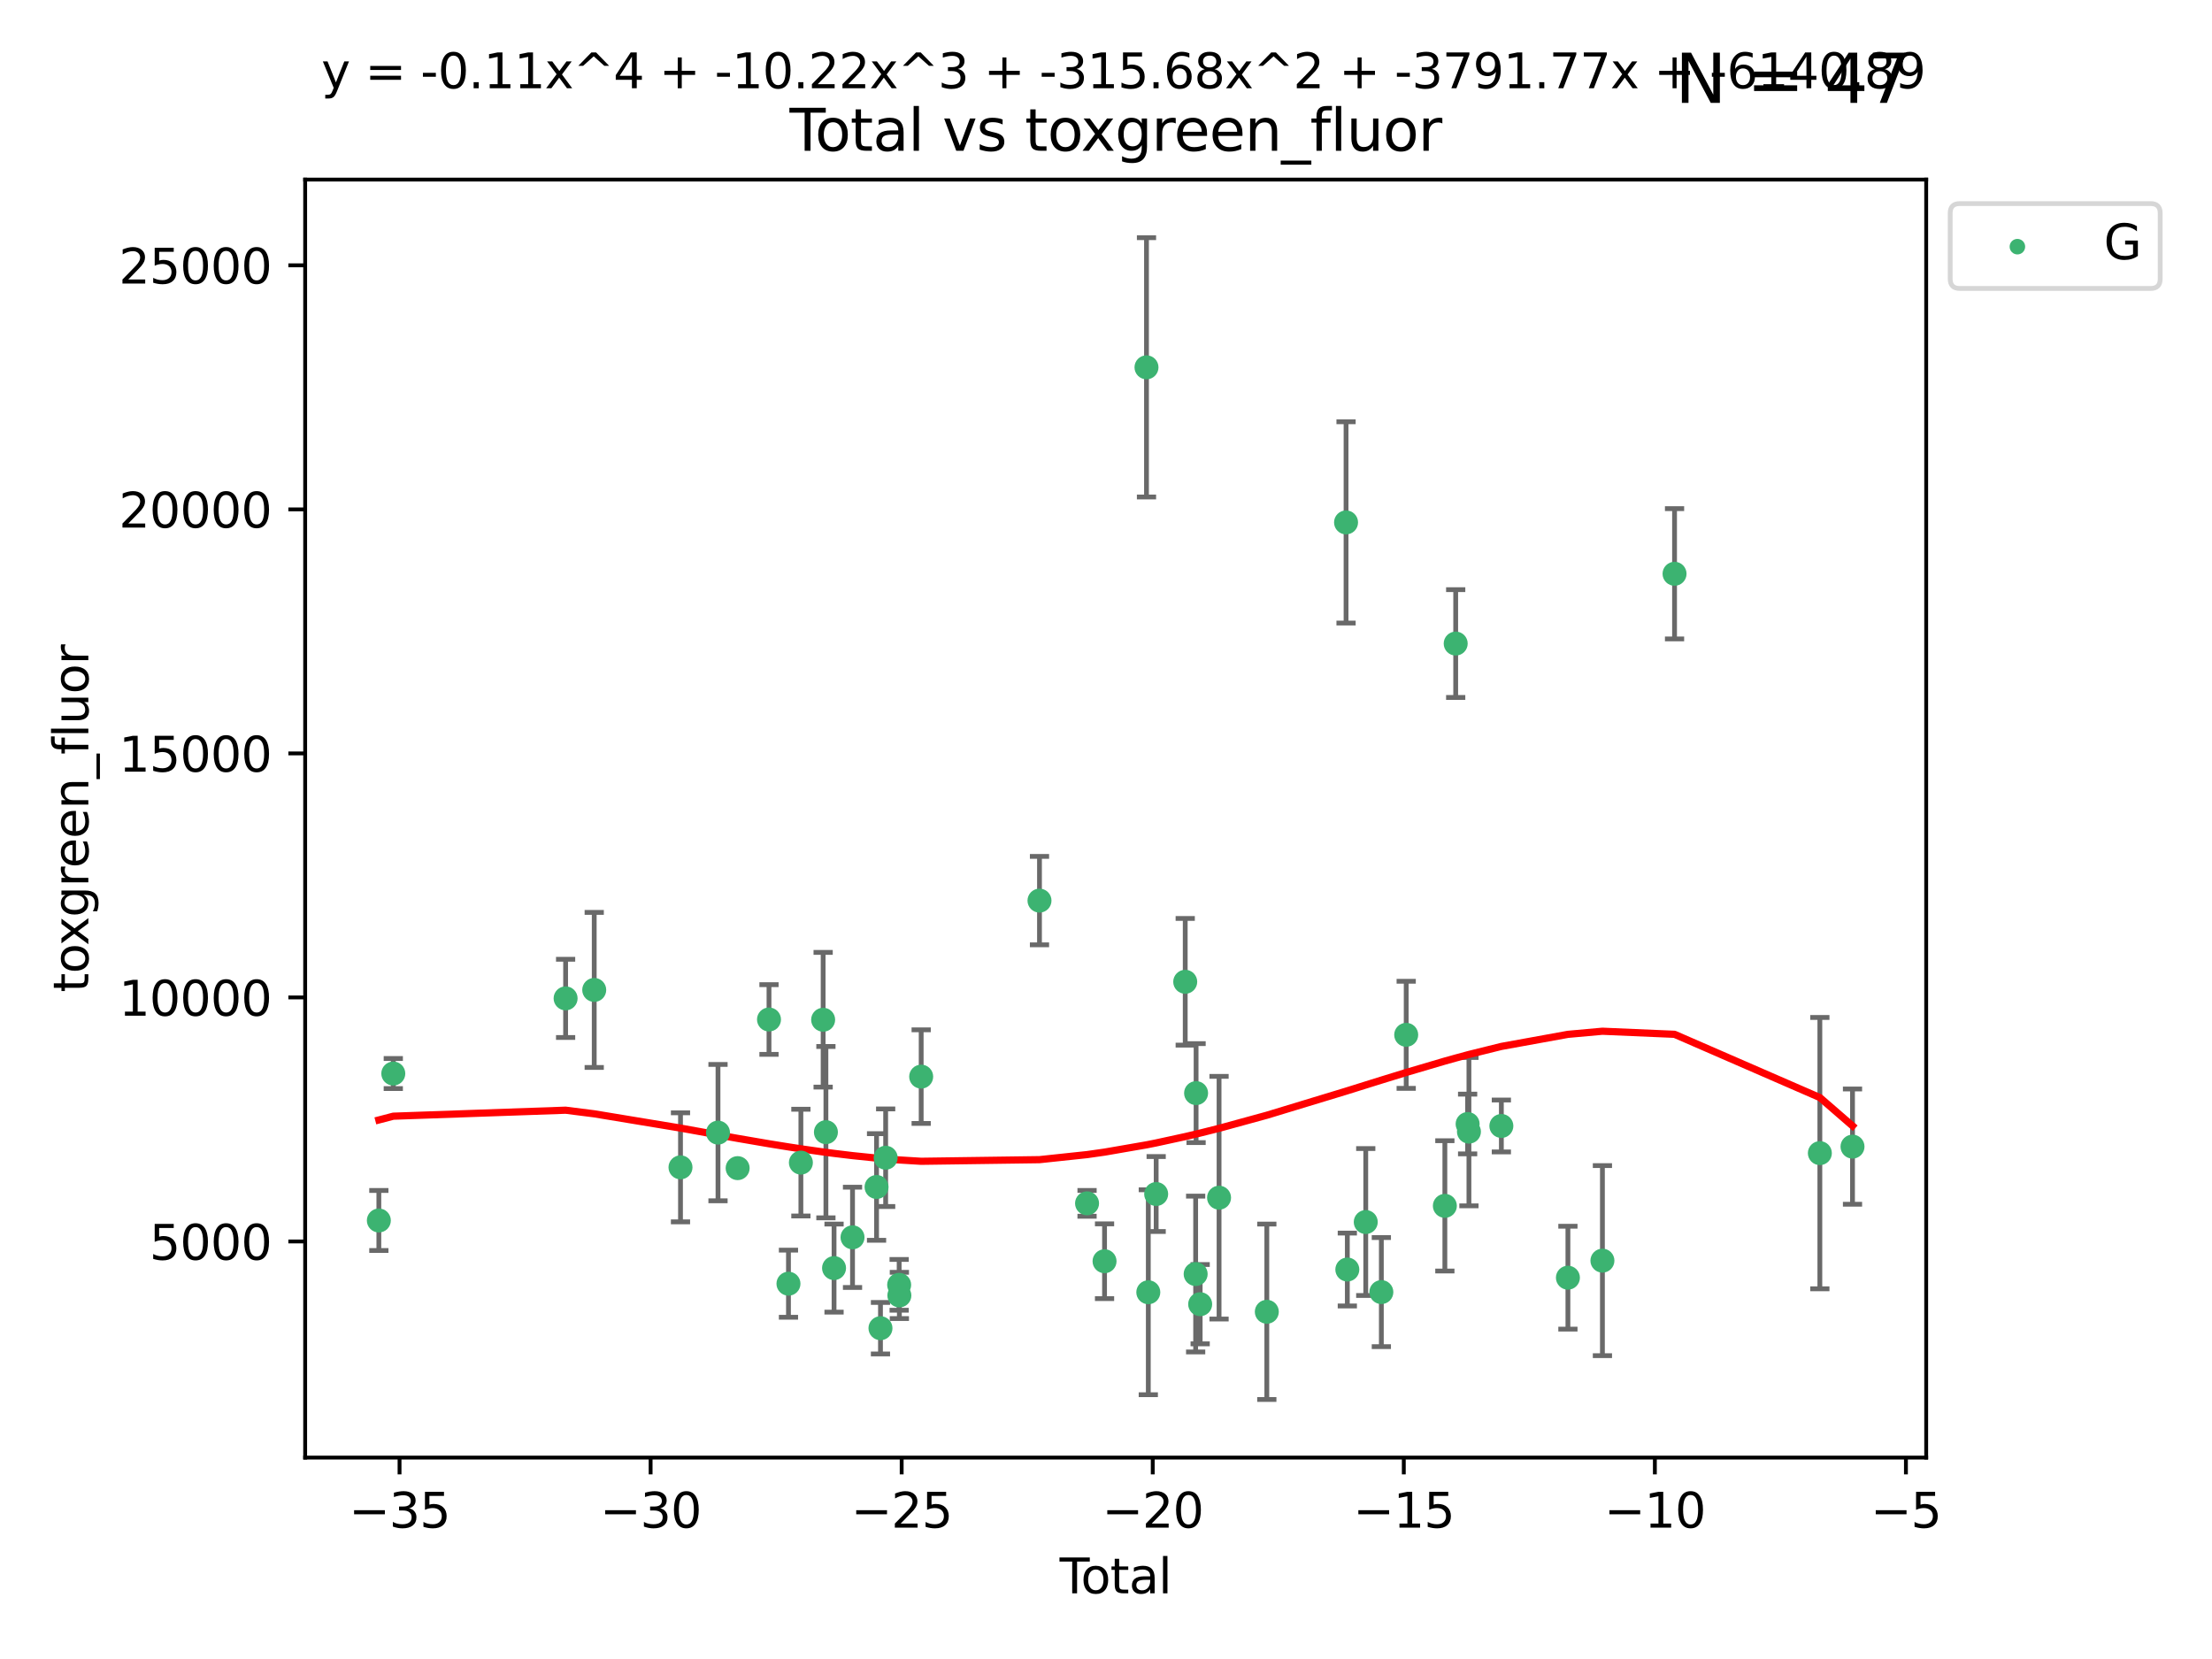 <?xml version="1.0" encoding="utf-8" standalone="no"?>
<!DOCTYPE svg PUBLIC "-//W3C//DTD SVG 1.1//EN"
  "http://www.w3.org/Graphics/SVG/1.1/DTD/svg11.dtd">
<svg xmlns:xlink="http://www.w3.org/1999/xlink" width="460.8pt" height="345.6pt" viewBox="0 0 460.8 345.6" xmlns="http://www.w3.org/2000/svg" version="1.1">
 <defs>
  <style type="text/css">*{stroke-linejoin: round; stroke-linecap: butt}</style>
 </defs>
 <g id="figure_1">
  <g id="patch_1">
   <path d="M 0 345.6 
L 460.8 345.6 
L 460.8 0 
L 0 0 
z
" style="fill: #ffffff"/>
  </g>
  <g id="axes_1">
   <g id="patch_2">
    <path d="M 63.571 303.64 
L 401.26 303.64 
L 401.26 37.411 
L 63.571 37.411 
z
" style="fill: #ffffff"/>
   </g>
   <g id="PathCollection_1">
    <defs>
     <path id="m3b874be2c1" d="M 0 1.118 
C 0.297 1.118 0.581 1 0.791 0.791 
C 1 0.581 1.118 0.297 1.118 0 
C 1.118 -0.297 1 -0.581 0.791 -0.791 
C 0.581 -1 0.297 -1.118 0 -1.118 
C -0.297 -1.118 -0.581 -1 -0.791 -0.791 
C -1 -0.581 -1.118 -0.297 -1.118 0 
C -1.118 0.297 -1 0.581 -0.791 0.791 
C -0.581 1 -0.297 1.118 0 1.118 
z
" style="stroke: #3cb371"/>
    </defs>
    <g clip-path="url(#pe4f27c231a)">
     <use xlink:href="#m3b874be2c1" x="78.921" y="254.249" style="fill: #3cb371; stroke: #3cb371"/>
     <use xlink:href="#m3b874be2c1" x="81.93" y="223.641" style="fill: #3cb371; stroke: #3cb371"/>
     <use xlink:href="#m3b874be2c1" x="117.827" y="207.979" style="fill: #3cb371; stroke: #3cb371"/>
     <use xlink:href="#m3b874be2c1" x="123.788" y="206.22" style="fill: #3cb371; stroke: #3cb371"/>
     <use xlink:href="#m3b874be2c1" x="141.76" y="243.178" style="fill: #3cb371; stroke: #3cb371"/>
     <use xlink:href="#m3b874be2c1" x="149.573" y="235.945" style="fill: #3cb371; stroke: #3cb371"/>
     <use xlink:href="#m3b874be2c1" x="153.665" y="243.344" style="fill: #3cb371; stroke: #3cb371"/>
     <use xlink:href="#m3b874be2c1" x="160.196" y="212.38" style="fill: #3cb371; stroke: #3cb371"/>
     <use xlink:href="#m3b874be2c1" x="164.252" y="267.417" style="fill: #3cb371; stroke: #3cb371"/>
     <use xlink:href="#m3b874be2c1" x="166.84" y="242.194" style="fill: #3cb371; stroke: #3cb371"/>
     <use xlink:href="#m3b874be2c1" x="171.475" y="212.433" style="fill: #3cb371; stroke: #3cb371"/>
     <use xlink:href="#m3b874be2c1" x="172.053" y="235.851" style="fill: #3cb371; stroke: #3cb371"/>
     <use xlink:href="#m3b874be2c1" x="173.747" y="264.164" style="fill: #3cb371; stroke: #3cb371"/>
     <use xlink:href="#m3b874be2c1" x="177.596" y="257.757" style="fill: #3cb371; stroke: #3cb371"/>
     <use xlink:href="#m3b874be2c1" x="182.603" y="247.271" style="fill: #3cb371; stroke: #3cb371"/>
     <use xlink:href="#m3b874be2c1" x="183.419" y="276.687" style="fill: #3cb371; stroke: #3cb371"/>
     <use xlink:href="#m3b874be2c1" x="184.499" y="241.174" style="fill: #3cb371; stroke: #3cb371"/>
     <use xlink:href="#m3b874be2c1" x="187.311" y="267.658" style="fill: #3cb371; stroke: #3cb371"/>
     <use xlink:href="#m3b874be2c1" x="187.355" y="269.866" style="fill: #3cb371; stroke: #3cb371"/>
     <use xlink:href="#m3b874be2c1" x="191.898" y="224.281" style="fill: #3cb371; stroke: #3cb371"/>
     <use xlink:href="#m3b874be2c1" x="216.545" y="187.615" style="fill: #3cb371; stroke: #3cb371"/>
     <use xlink:href="#m3b874be2c1" x="226.453" y="250.678" style="fill: #3cb371; stroke: #3cb371"/>
     <use xlink:href="#m3b874be2c1" x="230.097" y="262.738" style="fill: #3cb371; stroke: #3cb371"/>
     <use xlink:href="#m3b874be2c1" x="238.835" y="76.523" style="fill: #3cb371; stroke: #3cb371"/>
     <use xlink:href="#m3b874be2c1" x="239.213" y="269.202" style="fill: #3cb371; stroke: #3cb371"/>
     <use xlink:href="#m3b874be2c1" x="240.851" y="248.737" style="fill: #3cb371; stroke: #3cb371"/>
     <use xlink:href="#m3b874be2c1" x="246.904" y="204.526" style="fill: #3cb371; stroke: #3cb371"/>
     <use xlink:href="#m3b874be2c1" x="249.076" y="265.407" style="fill: #3cb371; stroke: #3cb371"/>
     <use xlink:href="#m3b874be2c1" x="249.167" y="227.716" style="fill: #3cb371; stroke: #3cb371"/>
     <use xlink:href="#m3b874be2c1" x="250.017" y="271.687" style="fill: #3cb371; stroke: #3cb371"/>
     <use xlink:href="#m3b874be2c1" x="253.952" y="249.5" style="fill: #3cb371; stroke: #3cb371"/>
     <use xlink:href="#m3b874be2c1" x="263.901" y="273.268" style="fill: #3cb371; stroke: #3cb371"/>
     <use xlink:href="#m3b874be2c1" x="280.407" y="108.828" style="fill: #3cb371; stroke: #3cb371"/>
     <use xlink:href="#m3b874be2c1" x="280.673" y="264.465" style="fill: #3cb371; stroke: #3cb371"/>
     <use xlink:href="#m3b874be2c1" x="284.511" y="254.573" style="fill: #3cb371; stroke: #3cb371"/>
     <use xlink:href="#m3b874be2c1" x="287.76" y="269.166" style="fill: #3cb371; stroke: #3cb371"/>
     <use xlink:href="#m3b874be2c1" x="292.937" y="215.573" style="fill: #3cb371; stroke: #3cb371"/>
     <use xlink:href="#m3b874be2c1" x="300.991" y="251.202" style="fill: #3cb371; stroke: #3cb371"/>
     <use xlink:href="#m3b874be2c1" x="303.248" y="134.066" style="fill: #3cb371; stroke: #3cb371"/>
     <use xlink:href="#m3b874be2c1" x="305.733" y="234.151" style="fill: #3cb371; stroke: #3cb371"/>
     <use xlink:href="#m3b874be2c1" x="306.006" y="235.745" style="fill: #3cb371; stroke: #3cb371"/>
     <use xlink:href="#m3b874be2c1" x="312.761" y="234.558" style="fill: #3cb371; stroke: #3cb371"/>
     <use xlink:href="#m3b874be2c1" x="326.625" y="266.167" style="fill: #3cb371; stroke: #3cb371"/>
     <use xlink:href="#m3b874be2c1" x="333.814" y="262.615" style="fill: #3cb371; stroke: #3cb371"/>
     <use xlink:href="#m3b874be2c1" x="348.839" y="119.527" style="fill: #3cb371; stroke: #3cb371"/>
     <use xlink:href="#m3b874be2c1" x="379.109" y="240.218" style="fill: #3cb371; stroke: #3cb371"/>
     <use xlink:href="#m3b874be2c1" x="385.911" y="238.863" style="fill: #3cb371; stroke: #3cb371"/>
    </g>
   </g>
   <g id="matplotlib.axis_1">
    <g id="xtick_1">
     <g id="line2d_1">
      <defs>
       <path id="m38ac3823b5" d="M 0 0 
L 0 3.5 
" style="stroke: #000000; stroke-width: 0.8"/>
      </defs>
      <g>
       <use xlink:href="#m38ac3823b5" x="83.232" y="303.64" style="stroke: #000000; stroke-width: 0.8"/>
      </g>
     </g>
     <g id="text_1">
      <!-- −35 -->
      <g transform="translate(72.68 318.238)scale(0.1 -0.1)">
       <defs>
        <path id="DejaVuSans-2212" d="M 678 2272 
L 4684 2272 
L 4684 1741 
L 678 1741 
L 678 2272 
z
" transform="scale(0.016)"/>
        <path id="DejaVuSans-33" d="M 2597 2516 
Q 3050 2419 3304 2112 
Q 3559 1806 3559 1356 
Q 3559 666 3084 287 
Q 2609 -91 1734 -91 
Q 1441 -91 1130 -33 
Q 819 25 488 141 
L 488 750 
Q 750 597 1062 519 
Q 1375 441 1716 441 
Q 2309 441 2620 675 
Q 2931 909 2931 1356 
Q 2931 1769 2642 2001 
Q 2353 2234 1838 2234 
L 1294 2234 
L 1294 2753 
L 1863 2753 
Q 2328 2753 2575 2939 
Q 2822 3125 2822 3475 
Q 2822 3834 2567 4026 
Q 2313 4219 1838 4219 
Q 1578 4219 1281 4162 
Q 984 4106 628 3988 
L 628 4550 
Q 988 4650 1302 4700 
Q 1616 4750 1894 4750 
Q 2613 4750 3031 4423 
Q 3450 4097 3450 3541 
Q 3450 3153 3228 2886 
Q 3006 2619 2597 2516 
z
" transform="scale(0.016)"/>
        <path id="DejaVuSans-35" d="M 691 4666 
L 3169 4666 
L 3169 4134 
L 1269 4134 
L 1269 2991 
Q 1406 3038 1543 3061 
Q 1681 3084 1819 3084 
Q 2600 3084 3056 2656 
Q 3513 2228 3513 1497 
Q 3513 744 3044 326 
Q 2575 -91 1722 -91 
Q 1428 -91 1123 -41 
Q 819 9 494 109 
L 494 744 
Q 775 591 1075 516 
Q 1375 441 1709 441 
Q 2250 441 2565 725 
Q 2881 1009 2881 1497 
Q 2881 1984 2565 2268 
Q 2250 2553 1709 2553 
Q 1456 2553 1204 2497 
Q 953 2441 691 2322 
L 691 4666 
z
" transform="scale(0.016)"/>
       </defs>
       <use xlink:href="#DejaVuSans-2212"/>
       <use xlink:href="#DejaVuSans-33" x="83.789"/>
       <use xlink:href="#DejaVuSans-35" x="147.412"/>
      </g>
     </g>
    </g>
    <g id="xtick_2">
     <g id="line2d_2">
      <g>
       <use xlink:href="#m38ac3823b5" x="135.534" y="303.64" style="stroke: #000000; stroke-width: 0.8"/>
      </g>
     </g>
     <g id="text_2">
      <!-- −30 -->
      <g transform="translate(124.981 318.238)scale(0.1 -0.1)">
       <defs>
        <path id="DejaVuSans-30" d="M 2034 4250 
Q 1547 4250 1301 3770 
Q 1056 3291 1056 2328 
Q 1056 1369 1301 889 
Q 1547 409 2034 409 
Q 2525 409 2770 889 
Q 3016 1369 3016 2328 
Q 3016 3291 2770 3770 
Q 2525 4250 2034 4250 
z
M 2034 4750 
Q 2819 4750 3233 4129 
Q 3647 3509 3647 2328 
Q 3647 1150 3233 529 
Q 2819 -91 2034 -91 
Q 1250 -91 836 529 
Q 422 1150 422 2328 
Q 422 3509 836 4129 
Q 1250 4750 2034 4750 
z
" transform="scale(0.016)"/>
       </defs>
       <use xlink:href="#DejaVuSans-2212"/>
       <use xlink:href="#DejaVuSans-33" x="83.789"/>
       <use xlink:href="#DejaVuSans-30" x="147.412"/>
      </g>
     </g>
    </g>
    <g id="xtick_3">
     <g id="line2d_3">
      <g>
       <use xlink:href="#m38ac3823b5" x="187.835" y="303.64" style="stroke: #000000; stroke-width: 0.8"/>
      </g>
     </g>
     <g id="text_3">
      <!-- −25 -->
      <g transform="translate(177.283 318.238)scale(0.1 -0.1)">
       <defs>
        <path id="DejaVuSans-32" d="M 1228 531 
L 3431 531 
L 3431 0 
L 469 0 
L 469 531 
Q 828 903 1448 1529 
Q 2069 2156 2228 2338 
Q 2531 2678 2651 2914 
Q 2772 3150 2772 3378 
Q 2772 3750 2511 3984 
Q 2250 4219 1831 4219 
Q 1534 4219 1204 4116 
Q 875 4013 500 3803 
L 500 4441 
Q 881 4594 1212 4672 
Q 1544 4750 1819 4750 
Q 2544 4750 2975 4387 
Q 3406 4025 3406 3419 
Q 3406 3131 3298 2873 
Q 3191 2616 2906 2266 
Q 2828 2175 2409 1742 
Q 1991 1309 1228 531 
z
" transform="scale(0.016)"/>
       </defs>
       <use xlink:href="#DejaVuSans-2212"/>
       <use xlink:href="#DejaVuSans-32" x="83.789"/>
       <use xlink:href="#DejaVuSans-35" x="147.412"/>
      </g>
     </g>
    </g>
    <g id="xtick_4">
     <g id="line2d_4">
      <g>
       <use xlink:href="#m38ac3823b5" x="240.136" y="303.64" style="stroke: #000000; stroke-width: 0.8"/>
      </g>
     </g>
     <g id="text_4">
      <!-- −20 -->
      <g transform="translate(229.584 318.238)scale(0.1 -0.1)">
       <use xlink:href="#DejaVuSans-2212"/>
       <use xlink:href="#DejaVuSans-32" x="83.789"/>
       <use xlink:href="#DejaVuSans-30" x="147.412"/>
      </g>
     </g>
    </g>
    <g id="xtick_5">
     <g id="line2d_5">
      <g>
       <use xlink:href="#m38ac3823b5" x="292.437" y="303.64" style="stroke: #000000; stroke-width: 0.8"/>
      </g>
     </g>
     <g id="text_5">
      <!-- −15 -->
      <g transform="translate(281.885 318.238)scale(0.1 -0.1)">
       <defs>
        <path id="DejaVuSans-31" d="M 794 531 
L 1825 531 
L 1825 4091 
L 703 3866 
L 703 4441 
L 1819 4666 
L 2450 4666 
L 2450 531 
L 3481 531 
L 3481 0 
L 794 0 
L 794 531 
z
" transform="scale(0.016)"/>
       </defs>
       <use xlink:href="#DejaVuSans-2212"/>
       <use xlink:href="#DejaVuSans-31" x="83.789"/>
       <use xlink:href="#DejaVuSans-35" x="147.412"/>
      </g>
     </g>
    </g>
    <g id="xtick_6">
     <g id="line2d_6">
      <g>
       <use xlink:href="#m38ac3823b5" x="344.739" y="303.64" style="stroke: #000000; stroke-width: 0.8"/>
      </g>
     </g>
     <g id="text_6">
      <!-- −10 -->
      <g transform="translate(334.186 318.238)scale(0.1 -0.1)">
       <use xlink:href="#DejaVuSans-2212"/>
       <use xlink:href="#DejaVuSans-31" x="83.789"/>
       <use xlink:href="#DejaVuSans-30" x="147.412"/>
      </g>
     </g>
    </g>
    <g id="xtick_7">
     <g id="line2d_7">
      <g>
       <use xlink:href="#m38ac3823b5" x="397.04" y="303.64" style="stroke: #000000; stroke-width: 0.8"/>
      </g>
     </g>
     <g id="text_7">
      <!-- −5 -->
      <g transform="translate(389.669 318.238)scale(0.1 -0.1)">
       <use xlink:href="#DejaVuSans-2212"/>
       <use xlink:href="#DejaVuSans-35" x="83.789"/>
      </g>
     </g>
    </g>
    <g id="text_8">
     <!-- Total -->
     <g transform="translate(220.739 331.917)scale(0.1 -0.1)">
      <defs>
       <path id="DejaVuSans-54" d="M -19 4666 
L 3928 4666 
L 3928 4134 
L 2272 4134 
L 2272 0 
L 1638 0 
L 1638 4134 
L -19 4134 
L -19 4666 
z
" transform="scale(0.016)"/>
       <path id="DejaVuSans-6f" d="M 1959 3097 
Q 1497 3097 1228 2736 
Q 959 2375 959 1747 
Q 959 1119 1226 758 
Q 1494 397 1959 397 
Q 2419 397 2687 759 
Q 2956 1122 2956 1747 
Q 2956 2369 2687 2733 
Q 2419 3097 1959 3097 
z
M 1959 3584 
Q 2709 3584 3137 3096 
Q 3566 2609 3566 1747 
Q 3566 888 3137 398 
Q 2709 -91 1959 -91 
Q 1206 -91 779 398 
Q 353 888 353 1747 
Q 353 2609 779 3096 
Q 1206 3584 1959 3584 
z
" transform="scale(0.016)"/>
       <path id="DejaVuSans-74" d="M 1172 4494 
L 1172 3500 
L 2356 3500 
L 2356 3053 
L 1172 3053 
L 1172 1153 
Q 1172 725 1289 603 
Q 1406 481 1766 481 
L 2356 481 
L 2356 0 
L 1766 0 
Q 1100 0 847 248 
Q 594 497 594 1153 
L 594 3053 
L 172 3053 
L 172 3500 
L 594 3500 
L 594 4494 
L 1172 4494 
z
" transform="scale(0.016)"/>
       <path id="DejaVuSans-61" d="M 2194 1759 
Q 1497 1759 1228 1600 
Q 959 1441 959 1056 
Q 959 750 1161 570 
Q 1363 391 1709 391 
Q 2188 391 2477 730 
Q 2766 1069 2766 1631 
L 2766 1759 
L 2194 1759 
z
M 3341 1997 
L 3341 0 
L 2766 0 
L 2766 531 
Q 2569 213 2275 61 
Q 1981 -91 1556 -91 
Q 1019 -91 701 211 
Q 384 513 384 1019 
Q 384 1609 779 1909 
Q 1175 2209 1959 2209 
L 2766 2209 
L 2766 2266 
Q 2766 2663 2505 2880 
Q 2244 3097 1772 3097 
Q 1472 3097 1187 3025 
Q 903 2953 641 2809 
L 641 3341 
Q 956 3463 1253 3523 
Q 1550 3584 1831 3584 
Q 2591 3584 2966 3190 
Q 3341 2797 3341 1997 
z
" transform="scale(0.016)"/>
       <path id="DejaVuSans-6c" d="M 603 4863 
L 1178 4863 
L 1178 0 
L 603 0 
L 603 4863 
z
" transform="scale(0.016)"/>
      </defs>
      <use xlink:href="#DejaVuSans-54"/>
      <use xlink:href="#DejaVuSans-6f" x="44.084"/>
      <use xlink:href="#DejaVuSans-74" x="105.266"/>
      <use xlink:href="#DejaVuSans-61" x="144.475"/>
      <use xlink:href="#DejaVuSans-6c" x="205.754"/>
     </g>
    </g>
   </g>
   <g id="matplotlib.axis_2">
    <g id="ytick_1">
     <g id="line2d_8">
      <defs>
       <path id="m2cfeb80fa0" d="M 0 0 
L -3.5 0 
" style="stroke: #000000; stroke-width: 0.8"/>
      </defs>
      <g>
       <use xlink:href="#m2cfeb80fa0" x="63.571" y="258.624" style="stroke: #000000; stroke-width: 0.8"/>
      </g>
     </g>
     <g id="text_9">
      <!-- 5000 -->
      <g transform="translate(31.121 262.423)scale(0.1 -0.1)">
       <use xlink:href="#DejaVuSans-35"/>
       <use xlink:href="#DejaVuSans-30" x="63.623"/>
       <use xlink:href="#DejaVuSans-30" x="127.246"/>
       <use xlink:href="#DejaVuSans-30" x="190.869"/>
      </g>
     </g>
    </g>
    <g id="ytick_2">
     <g id="line2d_9">
      <g>
       <use xlink:href="#m2cfeb80fa0" x="63.571" y="207.786" style="stroke: #000000; stroke-width: 0.8"/>
      </g>
     </g>
     <g id="text_10">
      <!-- 10000 -->
      <g transform="translate(24.759 211.585)scale(0.1 -0.1)">
       <use xlink:href="#DejaVuSans-31"/>
       <use xlink:href="#DejaVuSans-30" x="63.623"/>
       <use xlink:href="#DejaVuSans-30" x="127.246"/>
       <use xlink:href="#DejaVuSans-30" x="190.869"/>
       <use xlink:href="#DejaVuSans-30" x="254.492"/>
      </g>
     </g>
    </g>
    <g id="ytick_3">
     <g id="line2d_10">
      <g>
       <use xlink:href="#m2cfeb80fa0" x="63.571" y="156.947" style="stroke: #000000; stroke-width: 0.8"/>
      </g>
     </g>
     <g id="text_11">
      <!-- 15000 -->
      <g transform="translate(24.759 160.746)scale(0.1 -0.1)">
       <use xlink:href="#DejaVuSans-31"/>
       <use xlink:href="#DejaVuSans-35" x="63.623"/>
       <use xlink:href="#DejaVuSans-30" x="127.246"/>
       <use xlink:href="#DejaVuSans-30" x="190.869"/>
       <use xlink:href="#DejaVuSans-30" x="254.492"/>
      </g>
     </g>
    </g>
    <g id="ytick_4">
     <g id="line2d_11">
      <g>
       <use xlink:href="#m2cfeb80fa0" x="63.571" y="106.109" style="stroke: #000000; stroke-width: 0.8"/>
      </g>
     </g>
     <g id="text_12">
      <!-- 20000 -->
      <g transform="translate(24.759 109.908)scale(0.1 -0.1)">
       <use xlink:href="#DejaVuSans-32"/>
       <use xlink:href="#DejaVuSans-30" x="63.623"/>
       <use xlink:href="#DejaVuSans-30" x="127.246"/>
       <use xlink:href="#DejaVuSans-30" x="190.869"/>
       <use xlink:href="#DejaVuSans-30" x="254.492"/>
      </g>
     </g>
    </g>
    <g id="ytick_5">
     <g id="line2d_12">
      <g>
       <use xlink:href="#m2cfeb80fa0" x="63.571" y="55.271" style="stroke: #000000; stroke-width: 0.8"/>
      </g>
     </g>
     <g id="text_13">
      <!-- 25000 -->
      <g transform="translate(24.759 59.07)scale(0.1 -0.1)">
       <use xlink:href="#DejaVuSans-32"/>
       <use xlink:href="#DejaVuSans-35" x="63.623"/>
       <use xlink:href="#DejaVuSans-30" x="127.246"/>
       <use xlink:href="#DejaVuSans-30" x="190.869"/>
       <use xlink:href="#DejaVuSans-30" x="254.492"/>
      </g>
     </g>
    </g>
    <g id="text_14">
     <!-- toxgreen_fluor -->
     <g transform="translate(18.401 206.72)rotate(-90)scale(0.1 -0.1)">
      <defs>
       <path id="DejaVuSans-78" d="M 3513 3500 
L 2247 1797 
L 3578 0 
L 2900 0 
L 1881 1375 
L 863 0 
L 184 0 
L 1544 1831 
L 300 3500 
L 978 3500 
L 1906 2253 
L 2834 3500 
L 3513 3500 
z
" transform="scale(0.016)"/>
       <path id="DejaVuSans-67" d="M 2906 1791 
Q 2906 2416 2648 2759 
Q 2391 3103 1925 3103 
Q 1463 3103 1205 2759 
Q 947 2416 947 1791 
Q 947 1169 1205 825 
Q 1463 481 1925 481 
Q 2391 481 2648 825 
Q 2906 1169 2906 1791 
z
M 3481 434 
Q 3481 -459 3084 -895 
Q 2688 -1331 1869 -1331 
Q 1566 -1331 1297 -1286 
Q 1028 -1241 775 -1147 
L 775 -588 
Q 1028 -725 1275 -790 
Q 1522 -856 1778 -856 
Q 2344 -856 2625 -561 
Q 2906 -266 2906 331 
L 2906 616 
Q 2728 306 2450 153 
Q 2172 0 1784 0 
Q 1141 0 747 490 
Q 353 981 353 1791 
Q 353 2603 747 3093 
Q 1141 3584 1784 3584 
Q 2172 3584 2450 3431 
Q 2728 3278 2906 2969 
L 2906 3500 
L 3481 3500 
L 3481 434 
z
" transform="scale(0.016)"/>
       <path id="DejaVuSans-72" d="M 2631 2963 
Q 2534 3019 2420 3045 
Q 2306 3072 2169 3072 
Q 1681 3072 1420 2755 
Q 1159 2438 1159 1844 
L 1159 0 
L 581 0 
L 581 3500 
L 1159 3500 
L 1159 2956 
Q 1341 3275 1631 3429 
Q 1922 3584 2338 3584 
Q 2397 3584 2469 3576 
Q 2541 3569 2628 3553 
L 2631 2963 
z
" transform="scale(0.016)"/>
       <path id="DejaVuSans-65" d="M 3597 1894 
L 3597 1613 
L 953 1613 
Q 991 1019 1311 708 
Q 1631 397 2203 397 
Q 2534 397 2845 478 
Q 3156 559 3463 722 
L 3463 178 
Q 3153 47 2828 -22 
Q 2503 -91 2169 -91 
Q 1331 -91 842 396 
Q 353 884 353 1716 
Q 353 2575 817 3079 
Q 1281 3584 2069 3584 
Q 2775 3584 3186 3129 
Q 3597 2675 3597 1894 
z
M 3022 2063 
Q 3016 2534 2758 2815 
Q 2500 3097 2075 3097 
Q 1594 3097 1305 2825 
Q 1016 2553 972 2059 
L 3022 2063 
z
" transform="scale(0.016)"/>
       <path id="DejaVuSans-6e" d="M 3513 2113 
L 3513 0 
L 2938 0 
L 2938 2094 
Q 2938 2591 2744 2837 
Q 2550 3084 2163 3084 
Q 1697 3084 1428 2787 
Q 1159 2491 1159 1978 
L 1159 0 
L 581 0 
L 581 3500 
L 1159 3500 
L 1159 2956 
Q 1366 3272 1645 3428 
Q 1925 3584 2291 3584 
Q 2894 3584 3203 3211 
Q 3513 2838 3513 2113 
z
" transform="scale(0.016)"/>
       <path id="DejaVuSans-5f" d="M 3263 -1063 
L 3263 -1509 
L -63 -1509 
L -63 -1063 
L 3263 -1063 
z
" transform="scale(0.016)"/>
       <path id="DejaVuSans-66" d="M 2375 4863 
L 2375 4384 
L 1825 4384 
Q 1516 4384 1395 4259 
Q 1275 4134 1275 3809 
L 1275 3500 
L 2222 3500 
L 2222 3053 
L 1275 3053 
L 1275 0 
L 697 0 
L 697 3053 
L 147 3053 
L 147 3500 
L 697 3500 
L 697 3744 
Q 697 4328 969 4595 
Q 1241 4863 1831 4863 
L 2375 4863 
z
" transform="scale(0.016)"/>
       <path id="DejaVuSans-75" d="M 544 1381 
L 544 3500 
L 1119 3500 
L 1119 1403 
Q 1119 906 1312 657 
Q 1506 409 1894 409 
Q 2359 409 2629 706 
Q 2900 1003 2900 1516 
L 2900 3500 
L 3475 3500 
L 3475 0 
L 2900 0 
L 2900 538 
Q 2691 219 2414 64 
Q 2138 -91 1772 -91 
Q 1169 -91 856 284 
Q 544 659 544 1381 
z
M 1991 3584 
L 1991 3584 
z
" transform="scale(0.016)"/>
      </defs>
      <use xlink:href="#DejaVuSans-74"/>
      <use xlink:href="#DejaVuSans-6f" x="39.209"/>
      <use xlink:href="#DejaVuSans-78" x="97.266"/>
      <use xlink:href="#DejaVuSans-67" x="156.445"/>
      <use xlink:href="#DejaVuSans-72" x="219.922"/>
      <use xlink:href="#DejaVuSans-65" x="258.785"/>
      <use xlink:href="#DejaVuSans-65" x="320.309"/>
      <use xlink:href="#DejaVuSans-6e" x="381.832"/>
      <use xlink:href="#DejaVuSans-5f" x="445.211"/>
      <use xlink:href="#DejaVuSans-66" x="495.211"/>
      <use xlink:href="#DejaVuSans-6c" x="530.416"/>
      <use xlink:href="#DejaVuSans-75" x="558.199"/>
      <use xlink:href="#DejaVuSans-6f" x="621.578"/>
      <use xlink:href="#DejaVuSans-72" x="682.76"/>
     </g>
    </g>
   </g>
   <g id="LineCollection_1">
    <path d="M 78.921 260.501 
L 78.921 247.998 
" clip-path="url(#pe4f27c231a)" style="fill: none; stroke: #696969"/>
    <path d="M 81.93 226.773 
L 81.93 220.509 
" clip-path="url(#pe4f27c231a)" style="fill: none; stroke: #696969"/>
    <path d="M 117.827 216.128 
L 117.827 199.83 
" clip-path="url(#pe4f27c231a)" style="fill: none; stroke: #696969"/>
    <path d="M 123.788 222.371 
L 123.788 190.069 
" clip-path="url(#pe4f27c231a)" style="fill: none; stroke: #696969"/>
    <path d="M 141.76 254.535 
L 141.76 231.821 
" clip-path="url(#pe4f27c231a)" style="fill: none; stroke: #696969"/>
    <path d="M 149.573 250.147 
L 149.573 221.743 
" clip-path="url(#pe4f27c231a)" style="fill: none; stroke: #696969"/>
    <path d="M 153.665 244.208 
L 153.665 242.48 
" clip-path="url(#pe4f27c231a)" style="fill: none; stroke: #696969"/>
    <path d="M 160.196 219.638 
L 160.196 205.122 
" clip-path="url(#pe4f27c231a)" style="fill: none; stroke: #696969"/>
    <path d="M 164.252 274.406 
L 164.252 260.429 
" clip-path="url(#pe4f27c231a)" style="fill: none; stroke: #696969"/>
    <path d="M 166.84 253.312 
L 166.84 231.076 
" clip-path="url(#pe4f27c231a)" style="fill: none; stroke: #696969"/>
    <path d="M 171.475 226.462 
L 171.475 198.403 
" clip-path="url(#pe4f27c231a)" style="fill: none; stroke: #696969"/>
    <path d="M 172.053 253.698 
L 172.053 218.003 
" clip-path="url(#pe4f27c231a)" style="fill: none; stroke: #696969"/>
    <path d="M 173.747 273.338 
L 173.747 254.991 
" clip-path="url(#pe4f27c231a)" style="fill: none; stroke: #696969"/>
    <path d="M 177.596 268.203 
L 177.596 247.311 
" clip-path="url(#pe4f27c231a)" style="fill: none; stroke: #696969"/>
    <path d="M 182.603 258.377 
L 182.603 236.164 
" clip-path="url(#pe4f27c231a)" style="fill: none; stroke: #696969"/>
    <path d="M 183.419 282.05 
L 183.419 271.325 
" clip-path="url(#pe4f27c231a)" style="fill: none; stroke: #696969"/>
    <path d="M 184.499 251.339 
L 184.499 231.008 
" clip-path="url(#pe4f27c231a)" style="fill: none; stroke: #696969"/>
    <path d="M 187.311 272.947 
L 187.311 262.368 
" clip-path="url(#pe4f27c231a)" style="fill: none; stroke: #696969"/>
    <path d="M 187.355 274.682 
L 187.355 265.05 
" clip-path="url(#pe4f27c231a)" style="fill: none; stroke: #696969"/>
    <path d="M 191.898 234.028 
L 191.898 214.534 
" clip-path="url(#pe4f27c231a)" style="fill: none; stroke: #696969"/>
    <path d="M 216.545 196.827 
L 216.545 178.403 
" clip-path="url(#pe4f27c231a)" style="fill: none; stroke: #696969"/>
    <path d="M 226.453 253.365 
L 226.453 247.992 
" clip-path="url(#pe4f27c231a)" style="fill: none; stroke: #696969"/>
    <path d="M 230.097 270.524 
L 230.097 254.951 
" clip-path="url(#pe4f27c231a)" style="fill: none; stroke: #696969"/>
    <path d="M 238.835 103.534 
L 238.835 49.513 
" clip-path="url(#pe4f27c231a)" style="fill: none; stroke: #696969"/>
    <path d="M 239.213 290.546 
L 239.213 247.857 
" clip-path="url(#pe4f27c231a)" style="fill: none; stroke: #696969"/>
    <path d="M 240.851 256.544 
L 240.851 240.93 
" clip-path="url(#pe4f27c231a)" style="fill: none; stroke: #696969"/>
    <path d="M 246.904 217.72 
L 246.904 191.333 
" clip-path="url(#pe4f27c231a)" style="fill: none; stroke: #696969"/>
    <path d="M 249.076 281.638 
L 249.076 249.176 
" clip-path="url(#pe4f27c231a)" style="fill: none; stroke: #696969"/>
    <path d="M 249.167 238.024 
L 249.167 217.409 
" clip-path="url(#pe4f27c231a)" style="fill: none; stroke: #696969"/>
    <path d="M 250.017 279.947 
L 250.017 263.428 
" clip-path="url(#pe4f27c231a)" style="fill: none; stroke: #696969"/>
    <path d="M 253.952 274.778 
L 253.952 224.222 
" clip-path="url(#pe4f27c231a)" style="fill: none; stroke: #696969"/>
    <path d="M 263.901 291.539 
L 263.901 254.998 
" clip-path="url(#pe4f27c231a)" style="fill: none; stroke: #696969"/>
    <path d="M 280.407 129.788 
L 280.407 87.868 
" clip-path="url(#pe4f27c231a)" style="fill: none; stroke: #696969"/>
    <path d="M 280.673 272.055 
L 280.673 256.876 
" clip-path="url(#pe4f27c231a)" style="fill: none; stroke: #696969"/>
    <path d="M 284.511 269.877 
L 284.511 239.268 
" clip-path="url(#pe4f27c231a)" style="fill: none; stroke: #696969"/>
    <path d="M 287.76 280.529 
L 287.76 257.802 
" clip-path="url(#pe4f27c231a)" style="fill: none; stroke: #696969"/>
    <path d="M 292.937 226.727 
L 292.937 204.418 
" clip-path="url(#pe4f27c231a)" style="fill: none; stroke: #696969"/>
    <path d="M 300.991 264.774 
L 300.991 237.629 
" clip-path="url(#pe4f27c231a)" style="fill: none; stroke: #696969"/>
    <path d="M 303.248 145.294 
L 303.248 122.838 
" clip-path="url(#pe4f27c231a)" style="fill: none; stroke: #696969"/>
    <path d="M 305.733 240.374 
L 305.733 227.928 
" clip-path="url(#pe4f27c231a)" style="fill: none; stroke: #696969"/>
    <path d="M 306.006 251.2 
L 306.006 220.291 
" clip-path="url(#pe4f27c231a)" style="fill: none; stroke: #696969"/>
    <path d="M 312.761 239.962 
L 312.761 229.154 
" clip-path="url(#pe4f27c231a)" style="fill: none; stroke: #696969"/>
    <path d="M 326.625 276.883 
L 326.625 255.451 
" clip-path="url(#pe4f27c231a)" style="fill: none; stroke: #696969"/>
    <path d="M 333.814 282.413 
L 333.814 242.817 
" clip-path="url(#pe4f27c231a)" style="fill: none; stroke: #696969"/>
    <path d="M 348.839 133.095 
L 348.839 105.958 
" clip-path="url(#pe4f27c231a)" style="fill: none; stroke: #696969"/>
    <path d="M 379.109 268.48 
L 379.109 211.956 
" clip-path="url(#pe4f27c231a)" style="fill: none; stroke: #696969"/>
    <path d="M 385.911 250.868 
L 385.911 226.858 
" clip-path="url(#pe4f27c231a)" style="fill: none; stroke: #696969"/>
   </g>
   <g id="line2d_13">
    <defs>
     <path id="mf6c7ab0466" d="M 2 0 
L -2 -0 
" style="stroke: #696969"/>
    </defs>
    <g clip-path="url(#pe4f27c231a)">
     <use xlink:href="#mf6c7ab0466" x="78.921" y="260.501" style="fill: #696969; stroke: #696969"/>
     <use xlink:href="#mf6c7ab0466" x="81.93" y="226.773" style="fill: #696969; stroke: #696969"/>
     <use xlink:href="#mf6c7ab0466" x="117.827" y="216.128" style="fill: #696969; stroke: #696969"/>
     <use xlink:href="#mf6c7ab0466" x="123.788" y="222.371" style="fill: #696969; stroke: #696969"/>
     <use xlink:href="#mf6c7ab0466" x="141.76" y="254.535" style="fill: #696969; stroke: #696969"/>
     <use xlink:href="#mf6c7ab0466" x="149.573" y="250.147" style="fill: #696969; stroke: #696969"/>
     <use xlink:href="#mf6c7ab0466" x="153.665" y="244.208" style="fill: #696969; stroke: #696969"/>
     <use xlink:href="#mf6c7ab0466" x="160.196" y="219.638" style="fill: #696969; stroke: #696969"/>
     <use xlink:href="#mf6c7ab0466" x="164.252" y="274.406" style="fill: #696969; stroke: #696969"/>
     <use xlink:href="#mf6c7ab0466" x="166.84" y="253.312" style="fill: #696969; stroke: #696969"/>
     <use xlink:href="#mf6c7ab0466" x="171.475" y="226.462" style="fill: #696969; stroke: #696969"/>
     <use xlink:href="#mf6c7ab0466" x="172.053" y="253.698" style="fill: #696969; stroke: #696969"/>
     <use xlink:href="#mf6c7ab0466" x="173.747" y="273.338" style="fill: #696969; stroke: #696969"/>
     <use xlink:href="#mf6c7ab0466" x="177.596" y="268.203" style="fill: #696969; stroke: #696969"/>
     <use xlink:href="#mf6c7ab0466" x="182.603" y="258.377" style="fill: #696969; stroke: #696969"/>
     <use xlink:href="#mf6c7ab0466" x="183.419" y="282.05" style="fill: #696969; stroke: #696969"/>
     <use xlink:href="#mf6c7ab0466" x="184.499" y="251.339" style="fill: #696969; stroke: #696969"/>
     <use xlink:href="#mf6c7ab0466" x="187.311" y="272.947" style="fill: #696969; stroke: #696969"/>
     <use xlink:href="#mf6c7ab0466" x="187.355" y="274.682" style="fill: #696969; stroke: #696969"/>
     <use xlink:href="#mf6c7ab0466" x="191.898" y="234.028" style="fill: #696969; stroke: #696969"/>
     <use xlink:href="#mf6c7ab0466" x="216.545" y="196.827" style="fill: #696969; stroke: #696969"/>
     <use xlink:href="#mf6c7ab0466" x="226.453" y="253.365" style="fill: #696969; stroke: #696969"/>
     <use xlink:href="#mf6c7ab0466" x="230.097" y="270.524" style="fill: #696969; stroke: #696969"/>
     <use xlink:href="#mf6c7ab0466" x="238.835" y="103.534" style="fill: #696969; stroke: #696969"/>
     <use xlink:href="#mf6c7ab0466" x="239.213" y="290.546" style="fill: #696969; stroke: #696969"/>
     <use xlink:href="#mf6c7ab0466" x="240.851" y="256.544" style="fill: #696969; stroke: #696969"/>
     <use xlink:href="#mf6c7ab0466" x="246.904" y="217.72" style="fill: #696969; stroke: #696969"/>
     <use xlink:href="#mf6c7ab0466" x="249.076" y="281.638" style="fill: #696969; stroke: #696969"/>
     <use xlink:href="#mf6c7ab0466" x="249.167" y="238.024" style="fill: #696969; stroke: #696969"/>
     <use xlink:href="#mf6c7ab0466" x="250.017" y="279.947" style="fill: #696969; stroke: #696969"/>
     <use xlink:href="#mf6c7ab0466" x="253.952" y="274.778" style="fill: #696969; stroke: #696969"/>
     <use xlink:href="#mf6c7ab0466" x="263.901" y="291.539" style="fill: #696969; stroke: #696969"/>
     <use xlink:href="#mf6c7ab0466" x="280.407" y="129.788" style="fill: #696969; stroke: #696969"/>
     <use xlink:href="#mf6c7ab0466" x="280.673" y="272.055" style="fill: #696969; stroke: #696969"/>
     <use xlink:href="#mf6c7ab0466" x="284.511" y="269.877" style="fill: #696969; stroke: #696969"/>
     <use xlink:href="#mf6c7ab0466" x="287.76" y="280.529" style="fill: #696969; stroke: #696969"/>
     <use xlink:href="#mf6c7ab0466" x="292.937" y="226.727" style="fill: #696969; stroke: #696969"/>
     <use xlink:href="#mf6c7ab0466" x="300.991" y="264.774" style="fill: #696969; stroke: #696969"/>
     <use xlink:href="#mf6c7ab0466" x="303.248" y="145.294" style="fill: #696969; stroke: #696969"/>
     <use xlink:href="#mf6c7ab0466" x="305.733" y="240.374" style="fill: #696969; stroke: #696969"/>
     <use xlink:href="#mf6c7ab0466" x="306.006" y="251.2" style="fill: #696969; stroke: #696969"/>
     <use xlink:href="#mf6c7ab0466" x="312.761" y="239.962" style="fill: #696969; stroke: #696969"/>
     <use xlink:href="#mf6c7ab0466" x="326.625" y="276.883" style="fill: #696969; stroke: #696969"/>
     <use xlink:href="#mf6c7ab0466" x="333.814" y="282.413" style="fill: #696969; stroke: #696969"/>
     <use xlink:href="#mf6c7ab0466" x="348.839" y="133.095" style="fill: #696969; stroke: #696969"/>
     <use xlink:href="#mf6c7ab0466" x="379.109" y="268.48" style="fill: #696969; stroke: #696969"/>
     <use xlink:href="#mf6c7ab0466" x="385.911" y="250.868" style="fill: #696969; stroke: #696969"/>
    </g>
   </g>
   <g id="line2d_14">
    <g clip-path="url(#pe4f27c231a)">
     <use xlink:href="#mf6c7ab0466" x="78.921" y="247.998" style="fill: #696969; stroke: #696969"/>
     <use xlink:href="#mf6c7ab0466" x="81.93" y="220.509" style="fill: #696969; stroke: #696969"/>
     <use xlink:href="#mf6c7ab0466" x="117.827" y="199.83" style="fill: #696969; stroke: #696969"/>
     <use xlink:href="#mf6c7ab0466" x="123.788" y="190.069" style="fill: #696969; stroke: #696969"/>
     <use xlink:href="#mf6c7ab0466" x="141.76" y="231.821" style="fill: #696969; stroke: #696969"/>
     <use xlink:href="#mf6c7ab0466" x="149.573" y="221.743" style="fill: #696969; stroke: #696969"/>
     <use xlink:href="#mf6c7ab0466" x="153.665" y="242.48" style="fill: #696969; stroke: #696969"/>
     <use xlink:href="#mf6c7ab0466" x="160.196" y="205.122" style="fill: #696969; stroke: #696969"/>
     <use xlink:href="#mf6c7ab0466" x="164.252" y="260.429" style="fill: #696969; stroke: #696969"/>
     <use xlink:href="#mf6c7ab0466" x="166.84" y="231.076" style="fill: #696969; stroke: #696969"/>
     <use xlink:href="#mf6c7ab0466" x="171.475" y="198.403" style="fill: #696969; stroke: #696969"/>
     <use xlink:href="#mf6c7ab0466" x="172.053" y="218.003" style="fill: #696969; stroke: #696969"/>
     <use xlink:href="#mf6c7ab0466" x="173.747" y="254.991" style="fill: #696969; stroke: #696969"/>
     <use xlink:href="#mf6c7ab0466" x="177.596" y="247.311" style="fill: #696969; stroke: #696969"/>
     <use xlink:href="#mf6c7ab0466" x="182.603" y="236.164" style="fill: #696969; stroke: #696969"/>
     <use xlink:href="#mf6c7ab0466" x="183.419" y="271.325" style="fill: #696969; stroke: #696969"/>
     <use xlink:href="#mf6c7ab0466" x="184.499" y="231.008" style="fill: #696969; stroke: #696969"/>
     <use xlink:href="#mf6c7ab0466" x="187.311" y="262.368" style="fill: #696969; stroke: #696969"/>
     <use xlink:href="#mf6c7ab0466" x="187.355" y="265.05" style="fill: #696969; stroke: #696969"/>
     <use xlink:href="#mf6c7ab0466" x="191.898" y="214.534" style="fill: #696969; stroke: #696969"/>
     <use xlink:href="#mf6c7ab0466" x="216.545" y="178.403" style="fill: #696969; stroke: #696969"/>
     <use xlink:href="#mf6c7ab0466" x="226.453" y="247.992" style="fill: #696969; stroke: #696969"/>
     <use xlink:href="#mf6c7ab0466" x="230.097" y="254.951" style="fill: #696969; stroke: #696969"/>
     <use xlink:href="#mf6c7ab0466" x="238.835" y="49.513" style="fill: #696969; stroke: #696969"/>
     <use xlink:href="#mf6c7ab0466" x="239.213" y="247.857" style="fill: #696969; stroke: #696969"/>
     <use xlink:href="#mf6c7ab0466" x="240.851" y="240.93" style="fill: #696969; stroke: #696969"/>
     <use xlink:href="#mf6c7ab0466" x="246.904" y="191.333" style="fill: #696969; stroke: #696969"/>
     <use xlink:href="#mf6c7ab0466" x="249.076" y="249.176" style="fill: #696969; stroke: #696969"/>
     <use xlink:href="#mf6c7ab0466" x="249.167" y="217.409" style="fill: #696969; stroke: #696969"/>
     <use xlink:href="#mf6c7ab0466" x="250.017" y="263.428" style="fill: #696969; stroke: #696969"/>
     <use xlink:href="#mf6c7ab0466" x="253.952" y="224.222" style="fill: #696969; stroke: #696969"/>
     <use xlink:href="#mf6c7ab0466" x="263.901" y="254.998" style="fill: #696969; stroke: #696969"/>
     <use xlink:href="#mf6c7ab0466" x="280.407" y="87.868" style="fill: #696969; stroke: #696969"/>
     <use xlink:href="#mf6c7ab0466" x="280.673" y="256.876" style="fill: #696969; stroke: #696969"/>
     <use xlink:href="#mf6c7ab0466" x="284.511" y="239.268" style="fill: #696969; stroke: #696969"/>
     <use xlink:href="#mf6c7ab0466" x="287.76" y="257.802" style="fill: #696969; stroke: #696969"/>
     <use xlink:href="#mf6c7ab0466" x="292.937" y="204.418" style="fill: #696969; stroke: #696969"/>
     <use xlink:href="#mf6c7ab0466" x="300.991" y="237.629" style="fill: #696969; stroke: #696969"/>
     <use xlink:href="#mf6c7ab0466" x="303.248" y="122.838" style="fill: #696969; stroke: #696969"/>
     <use xlink:href="#mf6c7ab0466" x="305.733" y="227.928" style="fill: #696969; stroke: #696969"/>
     <use xlink:href="#mf6c7ab0466" x="306.006" y="220.291" style="fill: #696969; stroke: #696969"/>
     <use xlink:href="#mf6c7ab0466" x="312.761" y="229.154" style="fill: #696969; stroke: #696969"/>
     <use xlink:href="#mf6c7ab0466" x="326.625" y="255.451" style="fill: #696969; stroke: #696969"/>
     <use xlink:href="#mf6c7ab0466" x="333.814" y="242.817" style="fill: #696969; stroke: #696969"/>
     <use xlink:href="#mf6c7ab0466" x="348.839" y="105.958" style="fill: #696969; stroke: #696969"/>
     <use xlink:href="#mf6c7ab0466" x="379.109" y="211.956" style="fill: #696969; stroke: #696969"/>
     <use xlink:href="#mf6c7ab0466" x="385.911" y="226.858" style="fill: #696969; stroke: #696969"/>
    </g>
   </g>
   <g id="line2d_15">
    <path d="M 78.921 233.31 
L 81.93 232.523 
L 117.827 231.274 
L 123.788 232.029 
L 141.76 234.999 
L 149.573 236.414 
L 153.665 237.145 
L 160.196 238.265 
L 164.252 238.919 
L 166.84 239.315 
L 171.475 239.975 
L 172.053 240.053 
L 173.747 240.273 
L 177.596 240.736 
L 182.603 241.251 
L 183.419 241.325 
L 184.499 241.419 
L 187.311 241.638 
L 187.355 241.641 
L 191.898 241.917 
L 216.545 241.578 
L 226.453 240.525 
L 230.097 240.007 
L 238.835 238.493 
L 239.213 238.419 
L 240.851 238.091 
L 246.904 236.775 
L 249.076 236.265 
L 249.167 236.243 
L 250.017 236.038 
L 253.952 235.051 
L 263.901 232.325 
L 280.407 227.311 
L 280.673 227.227 
L 284.511 226.025 
L 287.76 225.011 
L 292.937 223.416 
L 300.991 221.041 
L 303.248 220.41 
L 305.733 219.737 
L 306.006 219.665 
L 312.761 217.99 
L 326.625 215.472 
L 333.814 214.824 
L 348.839 215.465 
L 379.109 228.64 
L 385.911 234.535 
" clip-path="url(#pe4f27c231a)" style="fill: none; stroke: #ff0000; stroke-width: 1.5; stroke-linecap: square"/>
   </g>
   <g id="line2d_16">
    <defs>
     <path id="m840369526a" d="M 0 2 
C 0.53 2 1.039 1.789 1.414 1.414 
C 1.789 1.039 2 0.53 2 0 
C 2 -0.53 1.789 -1.039 1.414 -1.414 
C 1.039 -1.789 0.53 -2 0 -2 
C -0.53 -2 -1.039 -1.789 -1.414 -1.414 
C -1.789 -1.039 -2 -0.53 -2 0 
C -2 0.53 -1.789 1.039 -1.414 1.414 
C -1.039 1.789 -0.53 2 0 2 
z
" style="stroke: #3cb371"/>
    </defs>
    <g clip-path="url(#pe4f27c231a)">
     <use xlink:href="#m840369526a" x="78.921" y="254.249" style="fill: #3cb371; stroke: #3cb371"/>
     <use xlink:href="#m840369526a" x="81.93" y="223.641" style="fill: #3cb371; stroke: #3cb371"/>
     <use xlink:href="#m840369526a" x="117.827" y="207.979" style="fill: #3cb371; stroke: #3cb371"/>
     <use xlink:href="#m840369526a" x="123.788" y="206.22" style="fill: #3cb371; stroke: #3cb371"/>
     <use xlink:href="#m840369526a" x="141.76" y="243.178" style="fill: #3cb371; stroke: #3cb371"/>
     <use xlink:href="#m840369526a" x="149.573" y="235.945" style="fill: #3cb371; stroke: #3cb371"/>
     <use xlink:href="#m840369526a" x="153.665" y="243.344" style="fill: #3cb371; stroke: #3cb371"/>
     <use xlink:href="#m840369526a" x="160.196" y="212.38" style="fill: #3cb371; stroke: #3cb371"/>
     <use xlink:href="#m840369526a" x="164.252" y="267.417" style="fill: #3cb371; stroke: #3cb371"/>
     <use xlink:href="#m840369526a" x="166.84" y="242.194" style="fill: #3cb371; stroke: #3cb371"/>
     <use xlink:href="#m840369526a" x="171.475" y="212.433" style="fill: #3cb371; stroke: #3cb371"/>
     <use xlink:href="#m840369526a" x="172.053" y="235.851" style="fill: #3cb371; stroke: #3cb371"/>
     <use xlink:href="#m840369526a" x="173.747" y="264.164" style="fill: #3cb371; stroke: #3cb371"/>
     <use xlink:href="#m840369526a" x="177.596" y="257.757" style="fill: #3cb371; stroke: #3cb371"/>
     <use xlink:href="#m840369526a" x="182.603" y="247.271" style="fill: #3cb371; stroke: #3cb371"/>
     <use xlink:href="#m840369526a" x="183.419" y="276.687" style="fill: #3cb371; stroke: #3cb371"/>
     <use xlink:href="#m840369526a" x="184.499" y="241.174" style="fill: #3cb371; stroke: #3cb371"/>
     <use xlink:href="#m840369526a" x="187.311" y="267.658" style="fill: #3cb371; stroke: #3cb371"/>
     <use xlink:href="#m840369526a" x="187.355" y="269.866" style="fill: #3cb371; stroke: #3cb371"/>
     <use xlink:href="#m840369526a" x="191.898" y="224.281" style="fill: #3cb371; stroke: #3cb371"/>
     <use xlink:href="#m840369526a" x="216.545" y="187.615" style="fill: #3cb371; stroke: #3cb371"/>
     <use xlink:href="#m840369526a" x="226.453" y="250.678" style="fill: #3cb371; stroke: #3cb371"/>
     <use xlink:href="#m840369526a" x="230.097" y="262.738" style="fill: #3cb371; stroke: #3cb371"/>
     <use xlink:href="#m840369526a" x="238.835" y="76.523" style="fill: #3cb371; stroke: #3cb371"/>
     <use xlink:href="#m840369526a" x="239.213" y="269.202" style="fill: #3cb371; stroke: #3cb371"/>
     <use xlink:href="#m840369526a" x="240.851" y="248.737" style="fill: #3cb371; stroke: #3cb371"/>
     <use xlink:href="#m840369526a" x="246.904" y="204.526" style="fill: #3cb371; stroke: #3cb371"/>
     <use xlink:href="#m840369526a" x="249.076" y="265.407" style="fill: #3cb371; stroke: #3cb371"/>
     <use xlink:href="#m840369526a" x="249.167" y="227.716" style="fill: #3cb371; stroke: #3cb371"/>
     <use xlink:href="#m840369526a" x="250.017" y="271.687" style="fill: #3cb371; stroke: #3cb371"/>
     <use xlink:href="#m840369526a" x="253.952" y="249.5" style="fill: #3cb371; stroke: #3cb371"/>
     <use xlink:href="#m840369526a" x="263.901" y="273.268" style="fill: #3cb371; stroke: #3cb371"/>
     <use xlink:href="#m840369526a" x="280.407" y="108.828" style="fill: #3cb371; stroke: #3cb371"/>
     <use xlink:href="#m840369526a" x="280.673" y="264.465" style="fill: #3cb371; stroke: #3cb371"/>
     <use xlink:href="#m840369526a" x="284.511" y="254.573" style="fill: #3cb371; stroke: #3cb371"/>
     <use xlink:href="#m840369526a" x="287.76" y="269.166" style="fill: #3cb371; stroke: #3cb371"/>
     <use xlink:href="#m840369526a" x="292.937" y="215.573" style="fill: #3cb371; stroke: #3cb371"/>
     <use xlink:href="#m840369526a" x="300.991" y="251.202" style="fill: #3cb371; stroke: #3cb371"/>
     <use xlink:href="#m840369526a" x="303.248" y="134.066" style="fill: #3cb371; stroke: #3cb371"/>
     <use xlink:href="#m840369526a" x="305.733" y="234.151" style="fill: #3cb371; stroke: #3cb371"/>
     <use xlink:href="#m840369526a" x="306.006" y="235.745" style="fill: #3cb371; stroke: #3cb371"/>
     <use xlink:href="#m840369526a" x="312.761" y="234.558" style="fill: #3cb371; stroke: #3cb371"/>
     <use xlink:href="#m840369526a" x="326.625" y="266.167" style="fill: #3cb371; stroke: #3cb371"/>
     <use xlink:href="#m840369526a" x="333.814" y="262.615" style="fill: #3cb371; stroke: #3cb371"/>
     <use xlink:href="#m840369526a" x="348.839" y="119.527" style="fill: #3cb371; stroke: #3cb371"/>
     <use xlink:href="#m840369526a" x="379.109" y="240.218" style="fill: #3cb371; stroke: #3cb371"/>
     <use xlink:href="#m840369526a" x="385.911" y="238.863" style="fill: #3cb371; stroke: #3cb371"/>
    </g>
   </g>
   <g id="patch_3">
    <path d="M 63.571 303.64 
L 63.571 37.411 
" style="fill: none; stroke: #000000; stroke-width: 0.8; stroke-linejoin: miter; stroke-linecap: square"/>
   </g>
   <g id="patch_4">
    <path d="M 401.26 303.64 
L 401.26 37.411 
" style="fill: none; stroke: #000000; stroke-width: 0.8; stroke-linejoin: miter; stroke-linecap: square"/>
   </g>
   <g id="patch_5">
    <path d="M 63.571 303.64 
L 401.26 303.64 
" style="fill: none; stroke: #000000; stroke-width: 0.8; stroke-linejoin: miter; stroke-linecap: square"/>
   </g>
   <g id="patch_6">
    <path d="M 63.571 37.411 
L 401.26 37.411 
" style="fill: none; stroke: #000000; stroke-width: 0.8; stroke-linejoin: miter; stroke-linecap: square"/>
   </g>
   <g id="text_15">
    <!-- N = 47 -->
    <g transform="translate(348.964 21.426)scale(0.14 -0.14)">
     <defs>
      <path id="DejaVuSans-4e" d="M 628 4666 
L 1478 4666 
L 3547 763 
L 3547 4666 
L 4159 4666 
L 4159 0 
L 3309 0 
L 1241 3903 
L 1241 0 
L 628 0 
L 628 4666 
z
" transform="scale(0.016)"/>
      <path id="DejaVuSans-20" transform="scale(0.016)"/>
      <path id="DejaVuSans-3d" d="M 678 2906 
L 4684 2906 
L 4684 2381 
L 678 2381 
L 678 2906 
z
M 678 1631 
L 4684 1631 
L 4684 1100 
L 678 1100 
L 678 1631 
z
" transform="scale(0.016)"/>
      <path id="DejaVuSans-34" d="M 2419 4116 
L 825 1625 
L 2419 1625 
L 2419 4116 
z
M 2253 4666 
L 3047 4666 
L 3047 1625 
L 3713 1625 
L 3713 1100 
L 3047 1100 
L 3047 0 
L 2419 0 
L 2419 1100 
L 313 1100 
L 313 1709 
L 2253 4666 
z
" transform="scale(0.016)"/>
      <path id="DejaVuSans-37" d="M 525 4666 
L 3525 4666 
L 3525 4397 
L 1831 0 
L 1172 0 
L 2766 4134 
L 525 4134 
L 525 4666 
z
" transform="scale(0.016)"/>
     </defs>
     <use xlink:href="#DejaVuSans-4e"/>
     <use xlink:href="#DejaVuSans-20" x="74.805"/>
     <use xlink:href="#DejaVuSans-3d" x="106.592"/>
     <use xlink:href="#DejaVuSans-20" x="190.381"/>
     <use xlink:href="#DejaVuSans-34" x="222.168"/>
     <use xlink:href="#DejaVuSans-37" x="285.791"/>
    </g>
   </g>
   <g id="text_16">
    <!-- y = -0.11x^4 + -10.22x^3 + -315.68x^2 + -3791.77x + -6140.89 -->
    <g transform="translate(66.948 18.387)scale(0.1 -0.1)">
     <defs>
      <path id="DejaVuSans-79" d="M 2059 -325 
Q 1816 -950 1584 -1140 
Q 1353 -1331 966 -1331 
L 506 -1331 
L 506 -850 
L 844 -850 
Q 1081 -850 1212 -737 
Q 1344 -625 1503 -206 
L 1606 56 
L 191 3500 
L 800 3500 
L 1894 763 
L 2988 3500 
L 3597 3500 
L 2059 -325 
z
" transform="scale(0.016)"/>
      <path id="DejaVuSans-2d" d="M 313 2009 
L 1997 2009 
L 1997 1497 
L 313 1497 
L 313 2009 
z
" transform="scale(0.016)"/>
      <path id="DejaVuSans-2e" d="M 684 794 
L 1344 794 
L 1344 0 
L 684 0 
L 684 794 
z
" transform="scale(0.016)"/>
      <path id="DejaVuSans-5e" d="M 2988 4666 
L 4684 2925 
L 4056 2925 
L 2681 4159 
L 1306 2925 
L 678 2925 
L 2375 4666 
L 2988 4666 
z
" transform="scale(0.016)"/>
      <path id="DejaVuSans-2b" d="M 2944 4013 
L 2944 2272 
L 4684 2272 
L 4684 1741 
L 2944 1741 
L 2944 0 
L 2419 0 
L 2419 1741 
L 678 1741 
L 678 2272 
L 2419 2272 
L 2419 4013 
L 2944 4013 
z
" transform="scale(0.016)"/>
      <path id="DejaVuSans-36" d="M 2113 2584 
Q 1688 2584 1439 2293 
Q 1191 2003 1191 1497 
Q 1191 994 1439 701 
Q 1688 409 2113 409 
Q 2538 409 2786 701 
Q 3034 994 3034 1497 
Q 3034 2003 2786 2293 
Q 2538 2584 2113 2584 
z
M 3366 4563 
L 3366 3988 
Q 3128 4100 2886 4159 
Q 2644 4219 2406 4219 
Q 1781 4219 1451 3797 
Q 1122 3375 1075 2522 
Q 1259 2794 1537 2939 
Q 1816 3084 2150 3084 
Q 2853 3084 3261 2657 
Q 3669 2231 3669 1497 
Q 3669 778 3244 343 
Q 2819 -91 2113 -91 
Q 1303 -91 875 529 
Q 447 1150 447 2328 
Q 447 3434 972 4092 
Q 1497 4750 2381 4750 
Q 2619 4750 2861 4703 
Q 3103 4656 3366 4563 
z
" transform="scale(0.016)"/>
      <path id="DejaVuSans-38" d="M 2034 2216 
Q 1584 2216 1326 1975 
Q 1069 1734 1069 1313 
Q 1069 891 1326 650 
Q 1584 409 2034 409 
Q 2484 409 2743 651 
Q 3003 894 3003 1313 
Q 3003 1734 2745 1975 
Q 2488 2216 2034 2216 
z
M 1403 2484 
Q 997 2584 770 2862 
Q 544 3141 544 3541 
Q 544 4100 942 4425 
Q 1341 4750 2034 4750 
Q 2731 4750 3128 4425 
Q 3525 4100 3525 3541 
Q 3525 3141 3298 2862 
Q 3072 2584 2669 2484 
Q 3125 2378 3379 2068 
Q 3634 1759 3634 1313 
Q 3634 634 3220 271 
Q 2806 -91 2034 -91 
Q 1263 -91 848 271 
Q 434 634 434 1313 
Q 434 1759 690 2068 
Q 947 2378 1403 2484 
z
M 1172 3481 
Q 1172 3119 1398 2916 
Q 1625 2713 2034 2713 
Q 2441 2713 2670 2916 
Q 2900 3119 2900 3481 
Q 2900 3844 2670 4047 
Q 2441 4250 2034 4250 
Q 1625 4250 1398 4047 
Q 1172 3844 1172 3481 
z
" transform="scale(0.016)"/>
      <path id="DejaVuSans-39" d="M 703 97 
L 703 672 
Q 941 559 1184 500 
Q 1428 441 1663 441 
Q 2288 441 2617 861 
Q 2947 1281 2994 2138 
Q 2813 1869 2534 1725 
Q 2256 1581 1919 1581 
Q 1219 1581 811 2004 
Q 403 2428 403 3163 
Q 403 3881 828 4315 
Q 1253 4750 1959 4750 
Q 2769 4750 3195 4129 
Q 3622 3509 3622 2328 
Q 3622 1225 3098 567 
Q 2575 -91 1691 -91 
Q 1453 -91 1209 -44 
Q 966 3 703 97 
z
M 1959 2075 
Q 2384 2075 2632 2365 
Q 2881 2656 2881 3163 
Q 2881 3666 2632 3958 
Q 2384 4250 1959 4250 
Q 1534 4250 1286 3958 
Q 1038 3666 1038 3163 
Q 1038 2656 1286 2365 
Q 1534 2075 1959 2075 
z
" transform="scale(0.016)"/>
     </defs>
     <use xlink:href="#DejaVuSans-79"/>
     <use xlink:href="#DejaVuSans-20" x="59.18"/>
     <use xlink:href="#DejaVuSans-3d" x="90.967"/>
     <use xlink:href="#DejaVuSans-20" x="174.756"/>
     <use xlink:href="#DejaVuSans-2d" x="206.543"/>
     <use xlink:href="#DejaVuSans-30" x="242.627"/>
     <use xlink:href="#DejaVuSans-2e" x="306.25"/>
     <use xlink:href="#DejaVuSans-31" x="338.037"/>
     <use xlink:href="#DejaVuSans-31" x="401.66"/>
     <use xlink:href="#DejaVuSans-78" x="465.283"/>
     <use xlink:href="#DejaVuSans-5e" x="524.463"/>
     <use xlink:href="#DejaVuSans-34" x="608.252"/>
     <use xlink:href="#DejaVuSans-20" x="671.875"/>
     <use xlink:href="#DejaVuSans-2b" x="703.662"/>
     <use xlink:href="#DejaVuSans-20" x="787.451"/>
     <use xlink:href="#DejaVuSans-2d" x="819.238"/>
     <use xlink:href="#DejaVuSans-31" x="855.322"/>
     <use xlink:href="#DejaVuSans-30" x="918.945"/>
     <use xlink:href="#DejaVuSans-2e" x="982.568"/>
     <use xlink:href="#DejaVuSans-32" x="1014.355"/>
     <use xlink:href="#DejaVuSans-32" x="1077.979"/>
     <use xlink:href="#DejaVuSans-78" x="1141.602"/>
     <use xlink:href="#DejaVuSans-5e" x="1200.781"/>
     <use xlink:href="#DejaVuSans-33" x="1284.57"/>
     <use xlink:href="#DejaVuSans-20" x="1348.193"/>
     <use xlink:href="#DejaVuSans-2b" x="1379.98"/>
     <use xlink:href="#DejaVuSans-20" x="1463.77"/>
     <use xlink:href="#DejaVuSans-2d" x="1495.557"/>
     <use xlink:href="#DejaVuSans-33" x="1531.641"/>
     <use xlink:href="#DejaVuSans-31" x="1595.264"/>
     <use xlink:href="#DejaVuSans-35" x="1658.887"/>
     <use xlink:href="#DejaVuSans-2e" x="1722.51"/>
     <use xlink:href="#DejaVuSans-36" x="1754.297"/>
     <use xlink:href="#DejaVuSans-38" x="1817.92"/>
     <use xlink:href="#DejaVuSans-78" x="1881.543"/>
     <use xlink:href="#DejaVuSans-5e" x="1940.723"/>
     <use xlink:href="#DejaVuSans-32" x="2024.512"/>
     <use xlink:href="#DejaVuSans-20" x="2088.135"/>
     <use xlink:href="#DejaVuSans-2b" x="2119.922"/>
     <use xlink:href="#DejaVuSans-20" x="2203.711"/>
     <use xlink:href="#DejaVuSans-2d" x="2235.498"/>
     <use xlink:href="#DejaVuSans-33" x="2271.582"/>
     <use xlink:href="#DejaVuSans-37" x="2335.205"/>
     <use xlink:href="#DejaVuSans-39" x="2398.828"/>
     <use xlink:href="#DejaVuSans-31" x="2462.451"/>
     <use xlink:href="#DejaVuSans-2e" x="2526.074"/>
     <use xlink:href="#DejaVuSans-37" x="2557.861"/>
     <use xlink:href="#DejaVuSans-37" x="2621.484"/>
     <use xlink:href="#DejaVuSans-78" x="2685.107"/>
     <use xlink:href="#DejaVuSans-20" x="2744.287"/>
     <use xlink:href="#DejaVuSans-2b" x="2776.074"/>
     <use xlink:href="#DejaVuSans-20" x="2859.863"/>
     <use xlink:href="#DejaVuSans-2d" x="2891.65"/>
     <use xlink:href="#DejaVuSans-36" x="2927.734"/>
     <use xlink:href="#DejaVuSans-31" x="2991.357"/>
     <use xlink:href="#DejaVuSans-34" x="3054.98"/>
     <use xlink:href="#DejaVuSans-30" x="3118.604"/>
     <use xlink:href="#DejaVuSans-2e" x="3182.227"/>
     <use xlink:href="#DejaVuSans-38" x="3214.014"/>
     <use xlink:href="#DejaVuSans-39" x="3277.637"/>
    </g>
   </g>
   <g id="text_17">
    <!-- Total vs toxgreen_fluor -->
    <g transform="translate(164.48 31.411)scale(0.12 -0.12)">
     <defs>
      <path id="DejaVuSans-76" d="M 191 3500 
L 800 3500 
L 1894 563 
L 2988 3500 
L 3597 3500 
L 2284 0 
L 1503 0 
L 191 3500 
z
" transform="scale(0.016)"/>
      <path id="DejaVuSans-73" d="M 2834 3397 
L 2834 2853 
Q 2591 2978 2328 3040 
Q 2066 3103 1784 3103 
Q 1356 3103 1142 2972 
Q 928 2841 928 2578 
Q 928 2378 1081 2264 
Q 1234 2150 1697 2047 
L 1894 2003 
Q 2506 1872 2764 1633 
Q 3022 1394 3022 966 
Q 3022 478 2636 193 
Q 2250 -91 1575 -91 
Q 1294 -91 989 -36 
Q 684 19 347 128 
L 347 722 
Q 666 556 975 473 
Q 1284 391 1588 391 
Q 1994 391 2212 530 
Q 2431 669 2431 922 
Q 2431 1156 2273 1281 
Q 2116 1406 1581 1522 
L 1381 1569 
Q 847 1681 609 1914 
Q 372 2147 372 2553 
Q 372 3047 722 3315 
Q 1072 3584 1716 3584 
Q 2034 3584 2315 3537 
Q 2597 3491 2834 3397 
z
" transform="scale(0.016)"/>
     </defs>
     <use xlink:href="#DejaVuSans-54"/>
     <use xlink:href="#DejaVuSans-6f" x="44.084"/>
     <use xlink:href="#DejaVuSans-74" x="105.266"/>
     <use xlink:href="#DejaVuSans-61" x="144.475"/>
     <use xlink:href="#DejaVuSans-6c" x="205.754"/>
     <use xlink:href="#DejaVuSans-20" x="233.537"/>
     <use xlink:href="#DejaVuSans-76" x="265.324"/>
     <use xlink:href="#DejaVuSans-73" x="324.504"/>
     <use xlink:href="#DejaVuSans-20" x="376.604"/>
     <use xlink:href="#DejaVuSans-74" x="408.391"/>
     <use xlink:href="#DejaVuSans-6f" x="447.6"/>
     <use xlink:href="#DejaVuSans-78" x="505.656"/>
     <use xlink:href="#DejaVuSans-67" x="564.836"/>
     <use xlink:href="#DejaVuSans-72" x="628.312"/>
     <use xlink:href="#DejaVuSans-65" x="667.176"/>
     <use xlink:href="#DejaVuSans-65" x="728.699"/>
     <use xlink:href="#DejaVuSans-6e" x="790.223"/>
     <use xlink:href="#DejaVuSans-5f" x="853.602"/>
     <use xlink:href="#DejaVuSans-66" x="903.602"/>
     <use xlink:href="#DejaVuSans-6c" x="938.807"/>
     <use xlink:href="#DejaVuSans-75" x="966.59"/>
     <use xlink:href="#DejaVuSans-6f" x="1029.969"/>
     <use xlink:href="#DejaVuSans-72" x="1091.15"/>
    </g>
   </g>
   <g id="legend_1">
    <g id="patch_7">
     <path d="M 408.26 60.089 
L 448.008 60.089 
Q 450.008 60.089 450.008 58.089 
L 450.008 44.411 
Q 450.008 42.411 448.008 42.411 
L 408.26 42.411 
Q 406.26 42.411 406.26 44.411 
L 406.26 58.089 
Q 406.26 60.089 408.26 60.089 
z
" style="fill: #ffffff; opacity: 0.8; stroke: #cccccc; stroke-linejoin: miter"/>
    </g>
    <g id="PathCollection_2">
     <g>
      <use xlink:href="#m3b874be2c1" x="420.26" y="51.385" style="fill: #3cb371; stroke: #3cb371"/>
     </g>
    </g>
    <g id="text_18">
     <!-- G -->
     <g transform="translate(438.26 54.01)scale(0.1 -0.1)">
      <defs>
       <path id="DejaVuSans-47" d="M 3809 666 
L 3809 1919 
L 2778 1919 
L 2778 2438 
L 4434 2438 
L 4434 434 
Q 4069 175 3628 42 
Q 3188 -91 2688 -91 
Q 1594 -91 976 548 
Q 359 1188 359 2328 
Q 359 3472 976 4111 
Q 1594 4750 2688 4750 
Q 3144 4750 3555 4637 
Q 3966 4525 4313 4306 
L 4313 3634 
Q 3963 3931 3569 4081 
Q 3175 4231 2741 4231 
Q 1884 4231 1454 3753 
Q 1025 3275 1025 2328 
Q 1025 1384 1454 906 
Q 1884 428 2741 428 
Q 3075 428 3337 486 
Q 3600 544 3809 666 
z
" transform="scale(0.016)"/>
      </defs>
      <use xlink:href="#DejaVuSans-47"/>
     </g>
    </g>
   </g>
  </g>
 </g>
 <defs>
  <clipPath id="pe4f27c231a">
   <rect x="63.571" y="37.411" width="337.689" height="266.229"/>
  </clipPath>
 </defs>
</svg>
